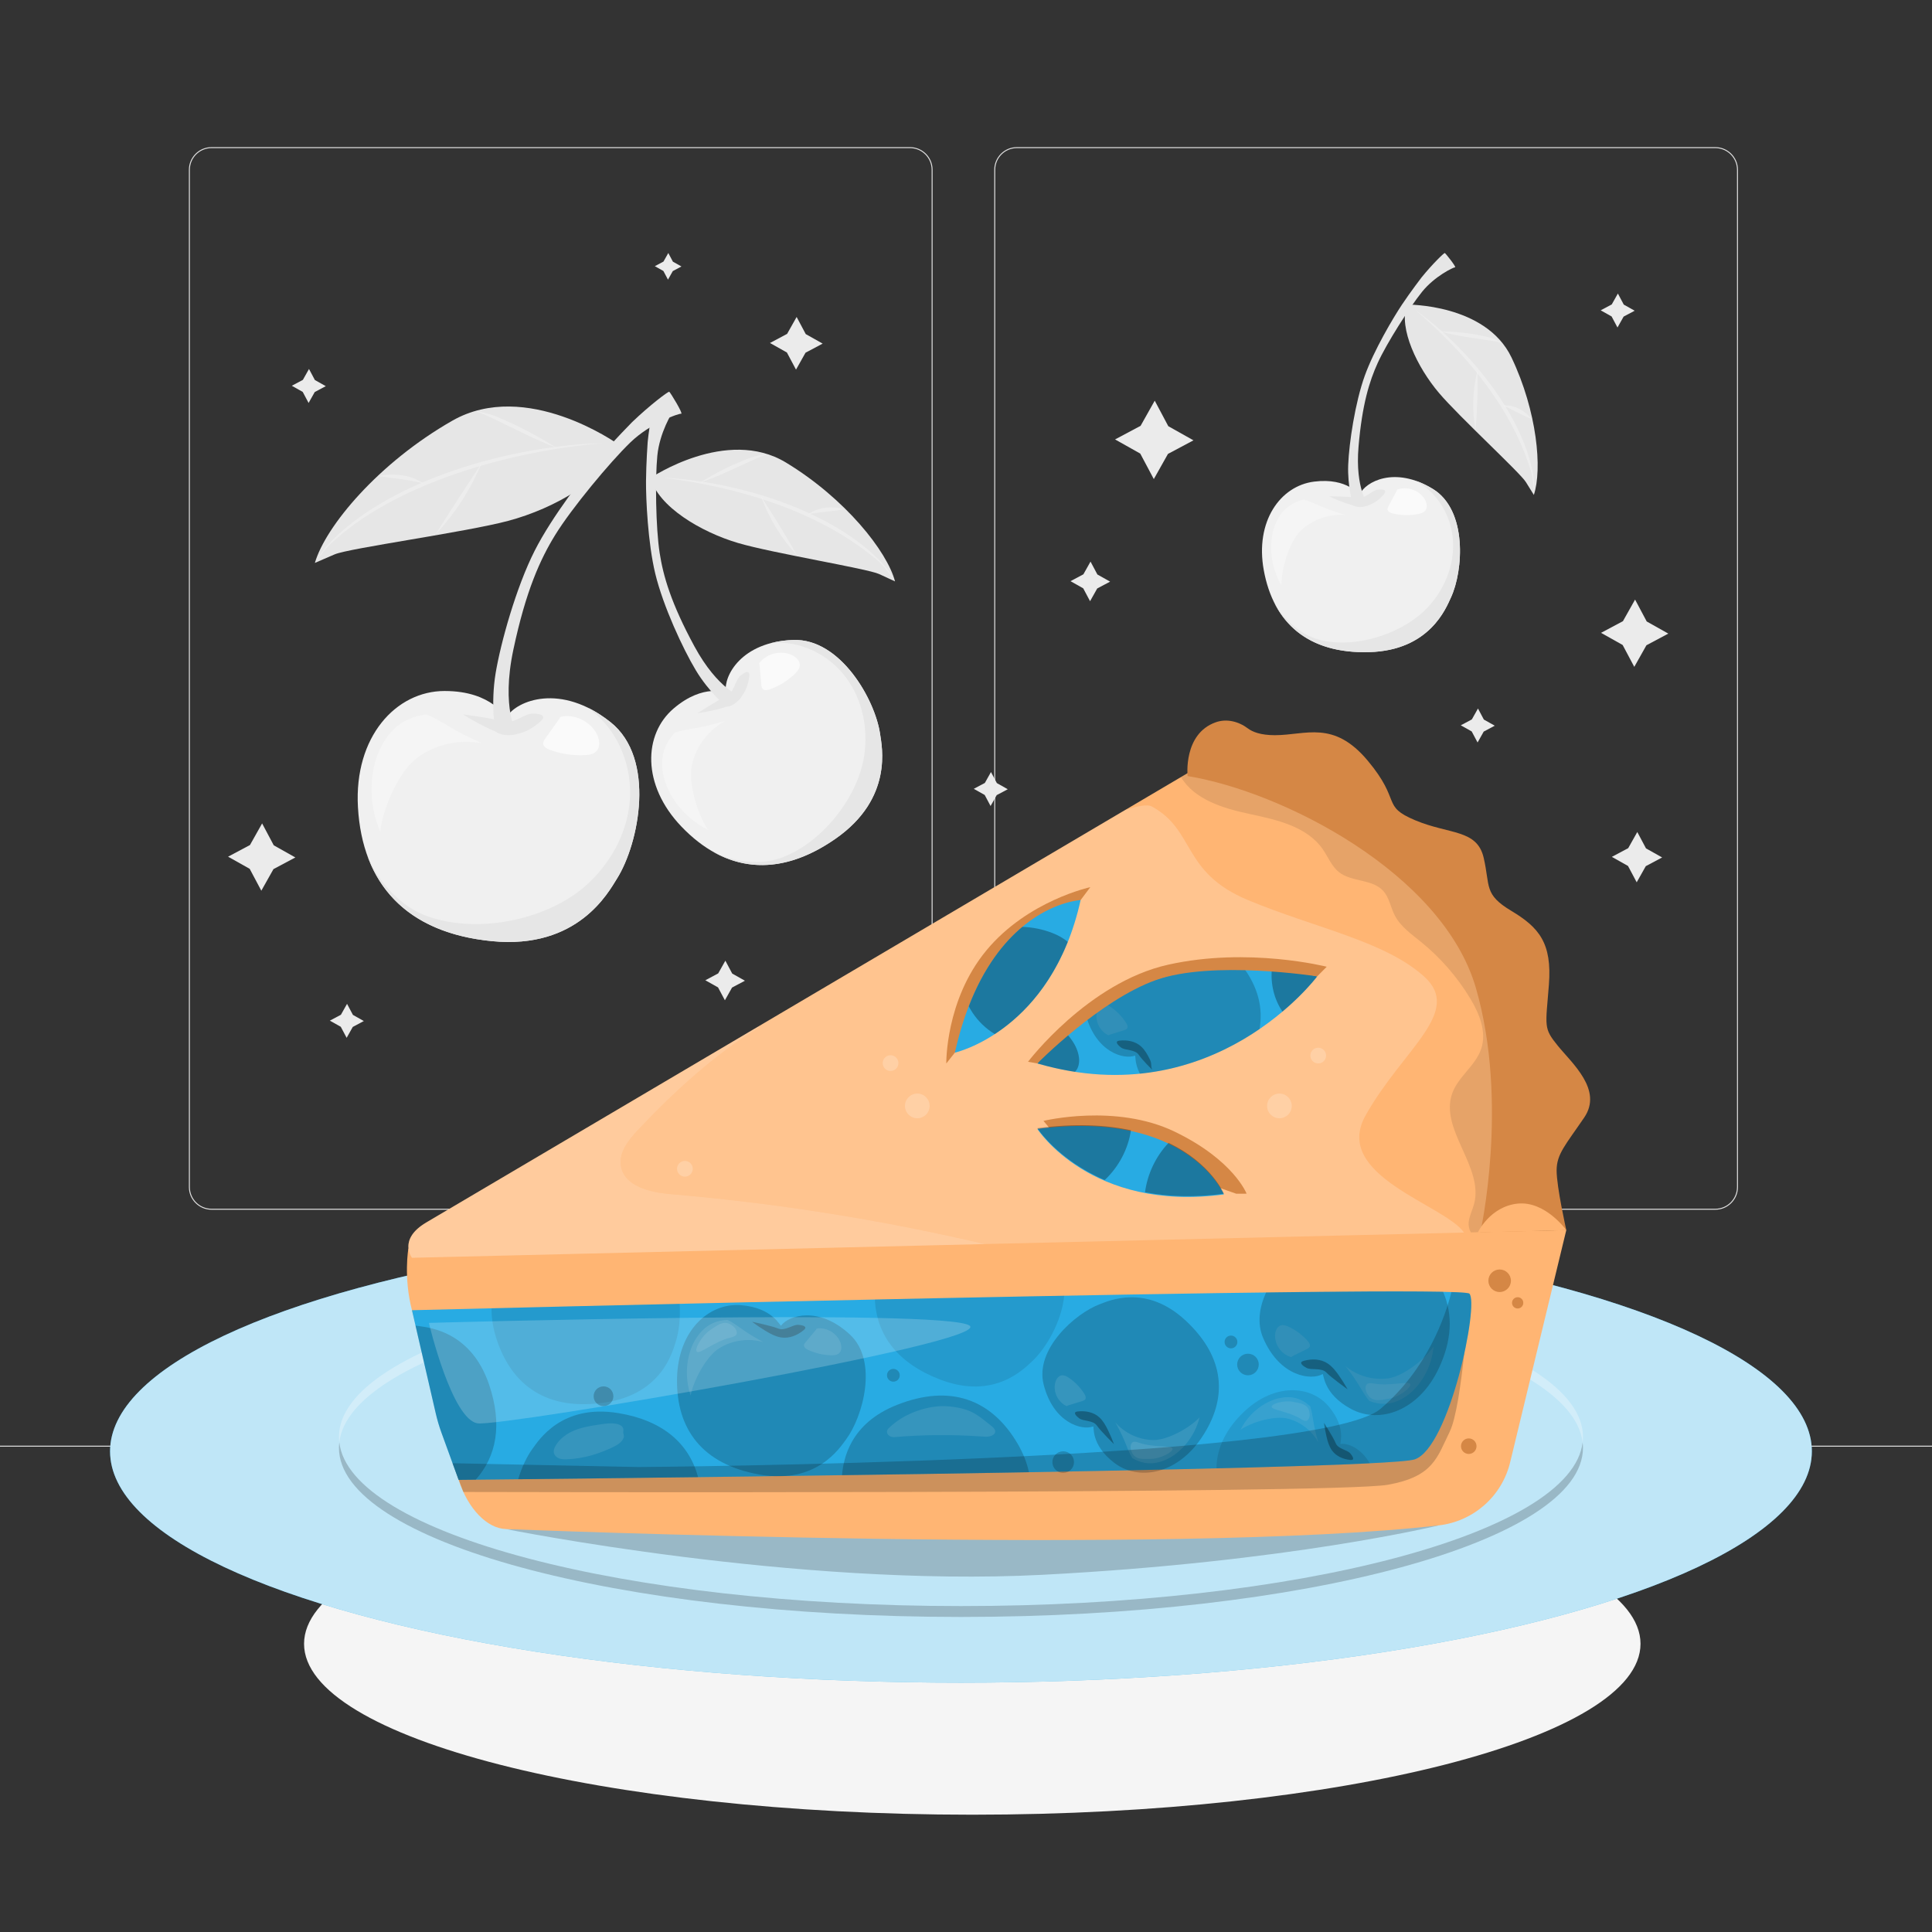 <svg xmlns="http://www.w3.org/2000/svg" viewBox="0 0 500 500"><rect x="0" y="0" width="500" height="500" fill="#333333" stroke="none"/><g id="freepik--background-complete--inject-7"><g><g><g><path d="M443.92,313.076h-180.746c-3.232,0-5.862-2.63-5.862-5.862V43.94c0-3.232,2.63-5.862,5.862-5.862h180.746c3.232,0,5.862,2.629,5.862,5.862V307.214c0,3.232-2.63,5.862-5.862,5.862ZM263.174,38.328c-3.095,0-5.612,2.518-5.612,5.612V307.214c0,3.095,2.518,5.612,5.612,5.612h180.746c3.095,0,5.612-2.518,5.612-5.612V43.94c0-3.094-2.518-5.612-5.612-5.612h-180.746Z" style="fill:#e0e0e0;"></path><path d="M235.493,313.076H54.746c-3.232,0-5.862-2.63-5.862-5.862V43.94c0-3.232,2.629-5.862,5.862-5.862H235.493c3.232,0,5.862,2.629,5.862,5.862V307.214c0,3.232-2.63,5.862-5.862,5.862ZM54.746,38.328c-3.094,0-5.612,2.518-5.612,5.612V307.214c0,3.095,2.518,5.612,5.612,5.612H235.493c3.095,0,5.612-2.518,5.612-5.612V43.94c0-3.094-2.518-5.612-5.612-5.612H54.746Z" style="fill:#e0e0e0;"></path></g><rect x="0" y="374.145" width="500" height=".25" style="fill:#e0e0e0;"></rect></g><rect x="51.672" y="388.41" width="16.06" height=".25" style="fill:#e0e0e0;"></rect><rect x="170.352" y="385.7" width="53.53" height=".25" style="fill:#e0e0e0;"></rect><rect x="68.732" y="397.7" width="36.25" height=".25" style="fill:#e0e0e0;"></rect><rect x="378.352" y="385.57" width="43.19" height=".25" style="fill:#e0e0e0;"></rect><rect x="430.452" y="385.57" width="6.33" height=".25" style="fill:#e0e0e0;"></rect><rect x="316.212" y="391.8" width="53.89" height=".25" style="fill:#e0e0e0;"></rect></g><g><g><g><g><path d="M187.867,178.955c.08,.516-5.696-2.282-13.528,4.397-7.832,6.679-8.277,19.79,1.982,30.534,11.163,11.69,24.947,13.614,39.927,3.165,14.979-10.449,11.985-23.873,11.506-27.161-1.272-8.741-10.202-24.683-22.46-24.268-13.488,.458-18.039,9.395-17.427,13.333Z" style="fill:#f0f0f0;"></path><path d="M193.922,174.923c-.263,2.619-1.343,5.232-3.498,6.743-1.452,1.018-3.19,1.538-4.913,1.956-1.645,.399-3.308,.719-4.984,.959,0,0,5.231-3.441,7.349-4.311,2.119-.87,2.331-4.175,3.662-5.317,1.332-1.141,2.543-1.621,2.384-.03Z" style="fill:#e6e6e6;"></path><path d="M174.645,189.611c-3.197,3.438-3.936,7.322-2.752,11.865,1.184,4.543,5.069,10.2,11.367,13.28-2.748-3.97-5.276-12.247-4.17-16.948,1.106-4.7,4.276-8.876,8.506-11.204-7.375,2.225-9.294,1.791-12.952,3.007Z" style="fill:#f5f5f5;"></path><path d="M205.294,165.622c-2.073,.07-3.935,.342-5.599,.764,.317,.006,.634-.006,.933-.022,7.112-.366,14.162,3.343,18.39,9.072,4.228,5.73,5.718,13.257,4.612,20.291-1.729,10.996-11.294,22.8-21.825,26.402-6.083,2.081-13.263,.491-17.558-1.867,9.508,5.547,20.396,4.884,32.002-3.212,14.979-10.449,11.985-23.873,11.506-27.161-1.272-8.741-10.202-24.683-22.46-24.268Z" style="fill:#e6e6e6;"></path><path d="M204.995,169.556c-2.857-1.389-6.645-.45-8.522,2.114l.121,.605c.145,1.639,.289,3.278,.434,4.916,.033,.377,.078,.782,.327,1.067,.453,.52,1.288,.364,1.935,.129,2.376-.863,4.57-2.227,6.396-3.975,.633-.606,1.256-1.335,1.302-2.21,.06-1.169-.939-2.134-1.992-2.646Z" style="fill:#fafafa;"></path></g><path d="M167.609,114.473c.524-5.223,1.583-9.938,1.811-9.996s5.343,1.625,4.927,1.893c-.416,.268-3.655,5.62-4.233,11.584-.578,5.965-.408,18.623,.601,25.136,.924,5.965,2.945,13.031,9.007,24.201,6.063,11.17,12.14,13.054,12.14,13.054,0,0-1.511,2.399-3.878,2.555,0,0-4.52-3.799-7.889-9.402-3.37-5.603-8.485-16.642-10.511-25.029-1.912-7.915-2.432-19.336-2.398-23.95,.034-4.614,.424-10.046,.424-10.046" style="fill:#e6e6e6;"></path></g><g><path d="M168.38,123.685s19.641-13.294,35.001-3.996c15.359,9.298,26.213,22.998,28.251,30.776,0,0-.702-.317-4.131-1.91-2.986-1.387-27.581-5.398-36.495-8.027-9.605-2.833-20.697-9.438-22.626-16.843Z" style="fill:#e6e6e6;"></path><path d="M171.446,123.615c18.921,.854,45.192,8.594,57.879,23.283,.844,1.143,1.612,2.335,2.307,3.567-1.631-2.294-3.289-4.641-5.56-6.279-14.922-12.198-35.713-18.291-54.626-20.571h0Z" style="fill:#fff; opacity:.3;"></path><path d="M197.006,128.574c3.271,5.023,6.369,10.007,9.308,15.234-4.053-4.405-7.268-9.602-9.308-15.234h0Z" style="fill:#fff; opacity:.3;"></path><path d="M209.214,133.086c2.687-1.938,6.327-2.139,9.451-1.313-3.238,.58-6.222,.672-9.451,1.313h0Z" style="fill:#fff; opacity:.3;"></path><path d="M181.215,124.861c2.725-1.676,5.528-3.183,8.434-4.514,2.923-1.208,5.917-2.756,9.155-2.758-1.565,.294-2.967,1.07-4.422,1.683-4.225,1.905-8.752,4.164-13.168,5.59h0Z" style="fill:#fff; opacity:.3;"></path></g></g><g><g><g><path d="M131.175,185.488c-.336,.545-3.495-6.657-16.108-6.659-12.613-.002-23.454,11.867-22.433,30.041,1.111,19.775,12.431,32.53,34.704,34.701,22.274,2.171,30.156-12.725,32.325-16.171,5.765-9.16,10.118-31.123-1.64-40.484-12.938-10.299-24.287-5.586-26.848-1.429Z" style="fill:#f0f0f0;"></path><path d="M140.026,186.544c-2.328,2.233-5.412,3.809-8.623,3.504-2.163-.205-4.197-1.102-6.136-2.083-1.85-.936-3.655-1.961-5.408-3.069,0,0,7.612,.952,10.28,1.825,2.667,.873,5.493-2.039,7.642-2.044s3.66,.511,2.246,1.867Z" style="fill:#e6e6e6;"></path><path d="M110.375,184.907c-5.714,.662-9.491,3.696-12.001,8.872-2.509,5.177-3.385,13.54,.037,21.419,.595-5.887,4.821-15.613,9.59-19.115,4.769-3.502,11.044-4.874,16.839-3.68-8.645-3.791-10.089-5.721-14.465-7.496Z" style="fill:#f5f5f5;"></path><path d="M158.023,186.917c-1.989-1.583-3.94-2.81-5.827-3.74,.291,.257,.596,.498,.887,.721,6.921,5.314,10.544,14.378,9.93,23.082-.615,8.704-5.211,16.905-11.836,22.584-10.355,8.876-28.659,12.274-41.342,7.257-7.326-2.898-12.755-10.089-14.884-15.703,4.452,12.732,15.13,20.772,32.387,22.454,22.274,2.171,30.156-12.725,32.325-16.171,5.765-9.16,10.118-31.123-1.64-40.484Z" style="fill:#e6e6e6;"></path><path d="M154.617,190.346c-1.558-3.567-5.837-5.704-9.625-4.806l-.369,.66c-1.168,1.643-2.337,3.285-3.505,4.928-.269,.378-.549,.791-.544,1.255,.009,.845,.911,1.363,1.702,1.659,2.902,1.085,6.031,1.558,9.124,1.38,1.072-.062,2.233-.245,2.971-1.025,.986-1.042,.821-2.736,.247-4.051Z" style="fill:#fafafa;"></path></g><path d="M163.566,109.266c4.641-4.452,9.379-8.006,9.637-7.879,.258,.127,3.689,5.764,3.088,5.683-.601-.081-7.876,2.332-13.158,7.433-5.282,5.101-15.189,17.036-19.428,23.91-3.882,6.295-7.618,14.49-10.848,29.724-3.231,15.234,.936,21.824,.936,21.824,0,0-3.317,1.035-5.647-.702,0,0-1.192-7.136,.122-15.039,1.314-7.903,5.323-22.262,10.104-31.692,4.512-8.899,13.108-19.96,16.809-24.234,3.701-4.274,8.385-9.028,8.385-9.028" style="fill:#e6e6e6;"></path></g><path d="M159.812,114.868s-23.64-16.902-42.747-5.996c-19.107,10.906-32.833,27.346-35.575,36.809,0,0,.87-.366,5.12-2.21,3.701-1.606,33.954-5.744,44.957-8.684,11.854-3.167,25.649-10.909,28.245-19.919Z" style="fill:#e6e6e6;"></path><path d="M156.059,114.686c-23.254,1.908-54.439,10.192-71.374,26.91-1.129,1.305-2.187,2.676-3.194,4.085,.902-1.48,1.889-2.909,2.965-4.275,15.961-17.438,48.498-26.16,71.604-26.72h0Z" style="fill:#fff; opacity:.3;"></path><path d="M124.594,119.955c-2.814,6.763-6.899,13.002-11.88,18.367,3.888-6.215,7.851-12.244,11.88-18.367h0Z" style="fill:#fff; opacity:.3;"></path><path d="M109.498,125.098c-3.872-1.032-7.594-1.251-11.535-1.905,3.863-.754,8.239-.41,11.535,1.905h0Z" style="fill:#fff; opacity:.3;"></path><path d="M144.054,115.904c-5.297-1.998-10.8-4.91-15.919-7.342-1.768-.781-3.482-1.755-5.398-2.12,3.949,.192,7.541,2.195,11.078,3.768,3.516,1.717,6.912,3.633,10.239,5.694h0Z" style="fill:#fff; opacity:.3;"></path></g></g><polygon points="302.354 110.296 308.87 113.959 302.27 117.469 298.605 123.986 295.095 117.385 288.579 113.721 295.18 110.211 298.844 103.694 302.354 110.296" style="fill:#ebebeb;"></polygon><polygon points="208.525 86.462 212.904 88.923 208.469 91.282 206.006 95.661 203.648 91.225 199.269 88.763 203.705 86.405 206.167 82.026 208.525 86.462" style="fill:#ebebeb;"></polygon><polygon points="426.168 160.836 431.76 163.98 426.095 166.993 422.951 172.585 419.939 166.92 414.347 163.776 420.011 160.764 423.156 155.171 426.168 160.836" style="fill:#ebebeb;"></polygon><polygon points="70.847 218.766 76.439 221.91 70.775 224.923 67.63 230.515 64.618 224.85 59.026 221.706 64.691 218.694 67.835 213.101 70.847 218.766" style="fill:#ebebeb;"></polygon><polygon points="284.001 148.675 287.293 150.525 283.959 152.299 282.107 155.59 280.334 152.256 277.043 150.405 280.377 148.632 282.228 145.34 284.001 148.675" style="fill:#ebebeb;"></polygon><polygon points="189.496 251.958 192.787 253.809 189.453 255.582 187.602 258.873 185.829 255.539 182.537 253.688 185.872 251.915 187.723 248.624 189.496 251.958" style="fill:#ebebeb;"></polygon><polygon points="174.148 67.72 176.362 68.965 174.119 70.157 172.874 72.371 171.682 70.129 169.468 68.884 171.71 67.691 172.955 65.477 174.148 67.72" style="fill:#ebebeb;"></polygon><polygon points="384.02 186.221 386.845 187.81 383.984 189.331 382.395 192.156 380.874 189.294 378.049 187.706 380.911 186.185 382.499 183.36 384.02 186.221" style="fill:#ebebeb;"></polygon><polygon points="420.228 78.826 423.053 80.414 420.192 81.935 418.603 84.76 417.082 81.899 414.257 80.31 417.119 78.789 418.707 75.964 420.228 78.826" style="fill:#ebebeb;"></polygon><polygon points="425.982 219.559 430.163 221.909 425.928 224.161 423.577 228.342 421.325 224.107 417.144 221.756 421.38 219.505 423.73 215.323 425.982 219.559" style="fill:#ebebeb;"></polygon><polygon points="91.337 262.656 94.161 264.245 91.3 265.766 89.711 268.591 88.19 265.729 85.365 264.141 88.227 262.62 89.815 259.795 91.337 262.656" style="fill:#ebebeb;"></polygon><polygon points="257.985 202.663 260.81 204.252 257.949 205.773 256.36 208.598 254.839 205.737 252.014 204.148 254.876 202.627 256.464 199.802 257.985 202.663" style="fill:#ebebeb;"></polygon><polygon points="81.49 98.351 84.315 99.939 81.454 101.461 79.865 104.286 78.344 101.424 75.519 99.836 78.381 98.315 79.969 95.49 81.49 98.351" style="fill:#ebebeb;"></polygon><g><g><g><path d="M351.931,127.88c-.187,.41-3.023-4.342-11.83-3.239-8.807,1.102-15.338,10.339-13.034,22.94,2.506,13.71,11.527,21.626,27.27,21.192,15.742-.434,19.943-11.525,21.155-14.121,3.223-6.901,4.341-22.617-4.689-28.124-9.935-6.059-17.447-1.775-18.872,1.353Z" style="fill:#f0f0f0;"></path><path d="M358.203,127.843c-1.43,1.763-3.446,3.134-5.714,3.202-1.529,.046-3.027-.402-4.467-.918-1.374-.492-2.724-1.049-4.045-1.67,0,0,5.399-.002,7.337,.375,1.939,.376,3.657-1.905,5.157-2.096,1.5-.192,2.6,.036,1.732,1.107Z" style="fill:#e6e6e6;"></path><path d="M337.356,129.295c-3.932,.962-6.304,3.411-7.603,7.245-1.299,3.834-1.179,9.751,1.901,14.953-.1-4.162,2-11.323,5.023-14.186,3.023-2.863,7.285-4.37,11.436-4.044-6.368-1.89-7.545-3.111-10.756-3.968Z" style="fill:#f5f5f5;"></path><path d="M370.803,126.527c-1.527-.931-2.997-1.617-4.396-2.102,.225,.154,.46,.296,.682,.426,5.298,3.104,8.621,9.116,8.954,15.248s-2.159,12.26-6.288,16.805c-6.454,7.104-18.937,11.079-28.231,8.686-5.369-1.382-9.789-5.928-11.767-9.662,4.223,8.5,12.382,13.18,24.58,12.843,15.742-.434,19.943-11.525,21.155-14.121,3.223-6.901,4.341-22.617-4.689-28.124Z" style="fill:#e6e6e6;"></path><path d="M368.724,129.22c-1.4-2.354-4.575-3.472-7.141-2.513l-.2,.493c-.672,1.249-1.344,2.498-2.016,3.748-.155,.287-.314,.6-.27,.924,.08,.589,.755,.872,1.333,1.01,2.121,.503,4.347,.56,6.491,.165,.743-.137,1.538-.367,1.985-.976,.597-.814,.334-1.982-.182-2.85Z" style="fill:#fafafa;"></path></g><path d="M367.876,71.823c2.851-3.515,5.848-6.411,6.039-6.345,.191,.066,3.08,3.702,2.654,3.698-.427-.004-5.295,2.318-8.537,6.342-3.241,4.024-9.115,13.225-11.473,18.396-2.16,4.735-4.051,10.784-4.973,21.704-.922,10.92,2.564,15.156,2.564,15.156,0,0-2.225,1.013-4.004,.004,0,0-1.457-4.878-1.231-10.512s1.768-16.01,4.281-23.013c2.372-6.609,7.406-15.084,9.616-18.393,2.21-3.308,5.064-7.038,5.064-7.038" style="fill:#e6e6e6;"></path></g><g><path d="M364.069,78.826s20.449-.276,27.112,13.699,7.994,28.987,5.779,35.557c0,0-.356-.561-2.071-3.333-1.494-2.414-17.316-16.953-22.494-23.07-5.579-6.59-10.442-16.603-8.325-22.853Z" style="fill:#e6e6e6;"></path><path d="M366.311,80.227c13.351,9.596,28.525,27.471,30.696,44.189,.061,1.225,.044,2.448-.048,3.665-.105-2.426-.199-4.9-1.067-7.147-5.125-16.005-16.979-29.9-29.582-40.707h0Z" style="fill:#fff; opacity:.3;"></path><path d="M382.379,95.907c.072,5.18-.056,10.223-.509,15.385-.929-5.087-.782-10.374,.509-15.385h0Z" style="fill:#fff; opacity:.3;"></path><path d="M389.038,104.941c2.87-.219,5.633,1.38,7.432,3.53-2.666-1.039-4.821-2.367-7.432-3.53h0Z" style="fill:#fff; opacity:.3;"></path><path d="M372.759,85.752c2.763,.029,5.498,.259,8.226,.674,2.681,.516,5.58,.836,7.893,2.417-1.096-.465-2.819-.614-3.994-.829-3.952-.609-8.279-1.119-12.125-2.262h0Z" style="fill:#fff; opacity:.3;"></path></g></g></g><g id="freepik--Shadow--inject-7"><path d="M424.563,425.414c0,24.428-77.427,44.23-172.937,44.23s-172.937-19.803-172.937-44.23,77.427-44.231,172.937-44.231,172.937,19.803,172.937,44.231Z" style="fill:#f5f5f5;"></path></g><g id="freepik--Pie_Slice--inject-7"><g><g><ellipse cx="248.696" cy="375.598" rx="220.208" ry="59.879" style="fill:#28ABE3;"></ellipse><ellipse cx="248.696" cy="375.598" rx="220.208" ry="59.879" style="fill:#fff; opacity:.7;"></ellipse><path d="M248.696,415.65c-87.172,0-158.152-18.842-160.885-42.365-.054,.467-.091,.936-.091,1.407,0,24.175,72.071,43.772,160.976,43.772s160.976-19.598,160.976-43.772c0-.471-.037-.94-.091-1.407-2.733,23.523-73.712,42.365-160.885,42.365Z" style="opacity:.2;"></path><path d="M248.696,330.92c87.172,0,158.152,18.842,160.885,42.365,.054-.467,.091-.936,.091-1.407,0-24.175-72.072-43.773-160.976-43.773s-160.976,19.598-160.976,43.773c0,.471,.037,.94,.091,1.407,2.733-23.523,73.712-42.365,160.885-42.365Z" style="fill:#fff; opacity:.3;"></path></g><path d="M130.904,395.718s75.151,15.133,138.842,11.841c63.691-3.292,102.603-12.791,102.603-12.791l-241.444,.95Z" style="opacity:.2;"></path><g><path d="M130.904,395.718c2.253,.077,172.307,6.946,241.444-.95,8.979-1.025,16.356-7.542,18.479-16.326l14.528-60.092-299.669,4.79s-1.288,7.412,.927,15.941c1.958,7.537,9.558,36.133,12.076,43.907,2.456,7.583,7.417,12.565,12.215,12.729Z" style="fill:#ffb573;"></path><path d="M380.269,334.793l-263.147,43.891,2.796,7.438h0s225.461,.616,239.275-1.869c11.805-2.123,12.705-7.036,15.994-13.741,3.289-6.706,5.082-35.719,5.082-35.719Z" style="opacity:.2;"></path><path d="M110.331,316.367l198.159-116.951h27.736l35.171,22.018s12.867,30.449,14.297,31.094,7.72,28.382,7.72,29.24c0,.858-1.43,32.883-1.43,32.883l-3.674,4.108-281.697,6.758s-3.712-4.765,3.717-9.15Z" style="fill:#ffb573;"></path><g><path d="M110.331,316.367c-.53,.313-.998,.628-1.42,.943,.668-.429,1.337-.859,2.005-1.288l-.585,.345Z" style="fill:#fff; opacity:.2;"></path><path d="M353.403,288.681c9.644-17.212,25.367-26.801,15.117-35.997-10.25-9.196-28.297-12.547-45.548-19.743-17.251-7.196-13.545-18.116-24.952-24.258-.994-.535-3.341-.177-6.791,.92l-95.081,56.116,.383,.133c-11.392,6.825-22.38,16.971-31.487,26.636-2.437,2.586-4.943,5.794-4.349,9.297,.892,5.261,7.585,6.808,12.902,7.26,27.359,2.327,54.544,6.66,81.28,12.916l124.01-2.975c-4.942-7.216-34.241-14.673-25.483-30.305Z" style="fill:#fff; opacity:.2;"></path><g style="opacity:.1;"><path d="M368.945,222.879c-13.477-11.871-30.404-18.723-47.877-23.462h-12.579l-2.857,1.686c3.47,5.829,10.93,8.097,17.674,9.535,7.057,1.504,14.9,3.212,19.018,9.137,1.392,2.002,2.293,4.425,4.208,5.936,3.284,2.591,8.579,1.736,11.411,4.815,1.599,1.738,1.937,4.266,3.015,6.368,1.485,2.893,4.28,4.83,6.806,6.878,5.044,4.091,9.371,9.063,12.726,14.624,2.368,3.924,4.293,8.652,2.855,13.004-1.441,4.357-5.887,7.159-7.474,11.465-3.463,9.399,8.221,19.082,5.614,28.753-.425,1.577-1.226,3.063-1.389,4.689-.09,.896,.112,1.873,.568,2.638l4.948-.119c.309-.319,.593-.664,.847-1.005,2.665-3.586,4.538-7.679,5.916-11.942,.423-9.549,1.04-23.546,1.04-24.109,0-.858-6.291-28.594-7.721-29.24-1.002-.452-7.614-15.526-11.486-24.516-1.669-1.793-3.42-3.511-5.263-5.134Z"></path></g><g style="opacity:.3;"><path d="M160.694,301.785c-.594-3.503,1.913-6.711,4.349-9.297,9.107-9.665,20.095-19.811,31.487-26.636l-.383-.133-85.231,50.303c-.668,.429-1.337,.859-2.005,1.288-5.493,4.098-2.297,8.208-2.297,8.208l148.262-3.557c-26.736-6.256-53.921-10.589-81.28-12.916-5.317-.452-12.009-1.999-12.902-7.26Z" style="fill:#fff;"></path></g></g><path d="M106.613,339.082s271.082-6.863,273.656-4.289c2.574,2.574-5.147,39.89-14.155,42.893-9.007,3.002-247.426,5.304-247.426,5.304l-4.426-12.166c-.602-1.655-1.103-3.346-1.498-5.062l-6.152-26.679Z" style="fill:#28ABE3;"></path><path d="M268.467,275.218s22.6-34.413,72.422-22.533c0,0-26.709,35.887-72.422,22.533Z" style="fill:#28ABE3;"></path><path d="M271.638,291.978l-1.591-1.891s18.712-4.583,33.987,2.8c15.275,7.383,18.585,16.039,18.585,16.039l-2.7,.001-48.281-16.95Z" style="fill:#d58745;"></path><path d="M268.467,292.167s13.868,21.573,48.281,16.95c0,0-9.245-22.086-48.281-16.95Z" style="fill:#28ABE3;"></path><path d="M247.117,272.428l-2.214,2.79s-.27-16.42,10.396-29.283c10.666-12.864,26.869-16.337,26.869-16.337l-2.506,3.344-32.545,39.487Z" style="fill:#d58745;"></path><path d="M247.117,272.428s25.029-5.587,32.545-39.487c0,0-23.919,1.071-32.545,39.487Z" style="fill:#28ABE3;"></path><path d="M382.124,374.27c0,1.111-.901,2.011-2.012,2.011s-2.012-.901-2.012-2.011c0-1.111,.901-2.012,2.012-2.012s2.012,.901,2.012,2.012Z" style="fill:#d58745;"></path><path d="M307.346,200.846s-1.169-10.907,7.264-13.914c2.836-1.011,5.939-.232,8.341,1.582,1.207,.911,3.315,1.752,6.984,1.752,8.006,0,15.155-4.003,24.019,6.577,8.864,10.58,3.431,11.724,12.296,15.441,8.864,3.717,16.013,2.288,17.729,9.722,1.716,7.434,0,9.436,7.149,13.725,7.149,4.289,10.58,8.292,9.722,19.158-.858,10.866-1.43,11.152,2.288,15.727,3.717,4.575,11.724,11.438,6.863,18.586-4.861,7.149-7.149,9.436-7.149,13.725s2.505,15.423,2.505,15.423l-22.229,.533s7.429-33.399-1.149-63.137c-8.578-29.738-50.04-50.898-74.631-54.901Z" style="fill:#d58745;"></path><g><path d="M202.154,343.063c-.252,.346-1.984-4.623-10.397-5.283-8.413-.66-16.265,6.691-16.533,18.868-.292,13.249,6.593,22.349,21.338,24.96,14.745,2.611,20.781-6.913,22.407-9.099,4.324-5.809,8.375-20.233,1.02-27.091-8.092-7.546-15.909-4.995-17.835-2.355Z" style="opacity:.2;"></path><g style="opacity:.3;"><path d="M208.003,344.229c-1.669,1.368-3.809,2.259-5.935,1.887-1.432-.25-2.742-.955-3.984-1.71-1.185-.721-2.336-1.499-3.447-2.33,0,0,5.028,1.032,6.762,1.754s3.771-1.073,5.204-.964c1.434,.109,2.415,.532,1.401,1.363Z"></path></g><g style="opacity:.1;"><path d="M188.309,341.589c-3.846,.143-6.524,1.97-8.468,5.292-1.944,3.322-2.965,8.855-1.094,14.29,.704-3.896,4.031-10.163,7.395-12.25,3.364-2.087,7.622-2.675,11.425-1.576-5.569-2.98-6.431-4.343-9.258-5.756Z" style="fill:#fff;"></path></g><g style="opacity:.1;"><path d="M217.538,347.527c-.853-2.461-3.596-4.109-6.169-3.709l-.281,.421c-.865,1.035-1.73,2.069-2.596,3.104-.199,.238-.408,.499-.429,.808-.038,.564,.536,.957,1.049,1.196,1.879,.875,3.942,1.354,6.014,1.397,.719,.015,1.502-.047,2.035-.529,.712-.644,.691-1.782,.376-2.689Z" style="fill:#fff;"></path></g><path d="M190.632,344.583c-.104-.437-.354-.83-.678-1.14-2.269-2.169-4.056-.627-6.208,.819-2.011,1.351-4.108,4.854-3.391,5.564,.717,.71,4.463-2.646,8.746-3.675,1.409-.338,1.711-.812,1.531-1.567Z" style="fill:#fff; opacity:.1;"></path></g><g><path d="M282.895,369.164c.373-.144-.786,4.634,5.483,9.417,6.269,4.782,16.158,2.992,22.541-6.43,6.944-10.252,6.152-20.884-4.098-30.407-10.25-9.523-19.815-5.106-22.2-4.215-6.338,2.368-16.829,11.637-14.532,20.748,2.527,10.024,9.956,11.984,12.806,10.888Z" style="opacity:.2;"></path><g style="opacity:.3;"><path d="M278.895,365.284c2.004-.228,4.135,.158,5.615,1.527,.998,.922,1.669,2.139,2.261,3.362,.565,1.167,1.074,2.361,1.525,3.576,0,0-3.424-3.359-4.418-4.804-.995-1.445-3.504-1.069-4.574-1.881-1.07-.812-1.626-1.641-.409-1.78Z"></path></g><g style="opacity:.1;"><path d="M293.015,377.338c3.092,1.837,6.12,1.761,9.329,.139,3.21-1.622,6.816-5.448,8.102-10.662-2.527,2.701-8.315,5.934-12.014,5.867-3.698-.067-7.338-1.764-9.767-4.554,2.861,5.162,2.847,6.669,4.349,9.21Z" style="fill:#fff;"></path></g><g style="opacity:.1;"><path d="M273.083,357.862c-.578,2.364,.74,5.048,2.963,6.038l.434-.188c1.204-.374,2.407-.747,3.611-1.121,.277-.086,.573-.185,.746-.417,.316-.423,.064-1.023-.217-1.47-1.031-1.639-2.407-3.061-4.013-4.145-.556-.376-1.203-.725-1.865-.617-.885,.144-1.446,1.049-1.658,1.92Z" style="fill:#fff;"></path></g><path d="M292.71,373.81c-.14,.395-.143,.831-.046,1.239,.681,2.853,2.866,2.548,5.288,2.504,2.264-.041,5.685-1.728,5.482-2.649-.203-.921-4.844-.185-8.728-1.548-1.278-.449-1.755-.23-1.997,.454Z" style="fill:#fff; opacity:.1;"></path></g><g><g><g style="opacity:.3;"><path d="M349.461,377.845c-1.869-.203-3.729-.991-4.796-2.539-.719-1.043-1.08-2.288-1.368-3.521-.275-1.177-.493-2.368-.655-3.566,0,0,2.427,3.757,3.036,5.275,.609,1.518,2.969,1.69,3.776,2.648s1.143,1.826,.007,1.703Z"></path></g><g style="opacity:.1;"><path d="M339.085,363.988c-2.436-2.304-5.207-2.855-8.459-2.037-3.252,.819-7.316,3.56-9.554,8.04,2.852-1.94,8.78-3.695,12.131-2.877,3.351,.818,6.314,3.107,7.952,6.143-1.545-5.281-1.224-6.649-2.071-9.269Z" style="fill:#fff;"></path></g><path d="M338.64,367.26c.208-.331,.3-.727,.295-1.118-.036-2.735-2.086-2.905-4.298-3.361-2.068-.426-5.526,.408-5.53,1.287-.004,.879,4.369,1.16,7.623,3.196,1.07,.67,1.549,.568,1.909-.004Z" style="fill:#fff; opacity:.1;"></path></g><g><g style="opacity:.3;"><path d="M337.396,352.193c2.079-.579,4.396-.532,6.193,.665,1.21,.806,2.125,1.978,2.957,3.171,.794,1.138,1.534,2.313,2.216,3.522,0,0-4.186-2.971-5.481-4.33-1.296-1.359-3.883-.537-5.152-1.215-1.268-.677-1.996-1.46-.733-1.812Z"></path></g><g style="opacity:.1;"><path d="M354.356,362.546c3.578,1.419,6.765,.827,9.883-1.43,3.118-2.257,6.283-6.91,6.76-12.637-2.215,3.281-7.785,7.677-11.705,8.231-3.92,.554-8.053-.624-11.091-3.162,3.896,4.971,4.136,6.566,6.153,8.998Z" style="fill:#fff;"></path></g><g style="opacity:.1;"><path d="M329.999,345.332c-.211,2.596,1.635,5.21,4.152,5.88l.426-.272c1.209-.598,2.418-1.197,3.627-1.795,.278-.138,.574-.292,.718-.567,.262-.501-.105-1.092-.478-1.517-1.367-1.558-3.062-2.828-4.941-3.702-.651-.303-1.394-.562-2.076-.336-.911,.302-1.35,1.353-1.428,2.31Z" style="fill:#fff;"></path></g><path d="M353.437,358.869c-.081,.441-.011,.902,.161,1.317,1.202,2.9,3.46,2.208,6.011,1.752,2.385-.426,5.716-2.787,5.346-3.726-.37-.939-5.151,.624-9.485-.161-1.426-.258-1.894,.054-2.033,.818Z" style="fill:#fff; opacity:.1;"></path></g><g><path d="M128.375,346.127c3.952,12.649,13.381,19.076,28.188,16.845s17.488-13.184,18.332-15.774c.814-2.496,1.228-6.055,.994-9.774-19.407,.445-36.389,.851-48.684,1.15-.013,2.367,.341,4.9,1.17,7.553Z" style="opacity:.1;"></path><path d="M243.378,357.056c13.994,5.328,21.708-2.897,23.715-4.739,3.546-3.254,7.683-10.268,8.318-16.99-16.028,.298-32.674,.634-48.993,.98,.445,9.26,5.902,16.539,16.96,20.749Z" style="opacity:.1;"></path><path d="M346.952,373.702c-.369,.054,1.664-4.055-3.06-9.69-4.724-5.635-14.087-6.031-21.823,1.234-4.668,4.383-7.185,9.363-7.252,14.763,16.573-.408,30.486-.848,39.667-1.311-2.162-3.864-5.642-5.274-7.532-4.996Z" style="opacity:.1;"></path><path d="M263.361,373.625c-6.714-11.425-17.354-15.549-31.271-10.022-12.232,4.858-13.813,14.155-14.176,18.178,15.928-.23,32.42-.488,48.368-.77-.509-2.399-1.453-4.887-2.921-7.386Z" style="opacity:.2;"></path><path d="M114.263,370.824l4.426,12.166s1.558-.015,4.413-.044c5.438-6.075,6.919-14.286,3.52-24.467-5.019-15.037-17.334-15.006-19.072-15.416l-.015,.019,5.23,22.681c.396,1.716,.896,3.407,1.498,5.062Z" style="opacity:.2;"></path><path d="M160.053,365.713c-14.771-2.458-20.708,7.128-22.312,9.331-1.372,1.884-2.704,4.662-3.636,7.787,11.143-.12,27.542-.305,46.562-.546-2.37-8.758-9.124-14.659-20.614-16.571Z" style="opacity:.2;"></path><path d="M372.4,354.037c3.271-7.007,3.713-13.7,1.061-19.72-8.712-.19-25.163-.099-45.8,.165-1.744,3.85-2.377,8.016-.756,11.793,4.365,10.167,12.548,10.983,15.373,9.342,.37-.215-.047,5.03,7.386,9.025,7.434,3.995,17.582,.431,22.735-10.605Z" style="opacity:.2;"></path></g></g><g style="opacity:.1;"><path d="M161.303,370.455c.053-.416,.074-.711-.17-1.088-.559-.86-2.275-1.394-6.425-.636-2.068,.309-4.15,.671-6.083,1.471-1.933,.8-3.727,2.079-4.798,3.875-.367,.615-.65,1.349-.456,2.038,.181,.645,.759,1.12,1.39,1.343,.632,.222,1.317,.228,1.987,.204,4.13-.149,8.18-1.352,11.899-3.155,1.147-.556,2.361-1.276,2.771-2.482,.175-.514-.185-1.032-.116-1.57Z" style="fill:#fff;"></path></g><g style="opacity:.1;"><path d="M256.476,368.947c-2.977-2.289-4.687-4.278-10.343-4.923-1.322-.151-2.676-.173-3.995-.009-4.784,.594-9.241,2.688-12.21,5.678-.956,.963,.028,2.359,1.579,2.228,7.497-.632,15.074-.685,22.584-.154,.68,.048,1.378,.1,2.036-.041,.658-.141,1.28-.521,1.413-1.045,.166-.656-.453-1.264-1.063-1.734Z" style="fill:#fff;"></path></g><path d="M325.764,353.13c0,1.542-1.25,2.792-2.792,2.792-1.542,0-2.793-1.25-2.793-2.792s1.25-2.792,2.793-2.792c1.542,0,2.792,1.25,2.792,2.792Z" style="opacity:.2;"></path><path d="M277.946,378.39c0,1.542-1.25,2.792-2.792,2.792-1.542,0-2.792-1.25-2.792-2.792s1.25-2.792,2.792-2.792c1.542,0,2.792,1.25,2.792,2.792Z" style="opacity:.2;"></path><path d="M320.227,347.299c0,.913-.74,1.652-1.652,1.652-.913,0-1.652-.74-1.652-1.652,0-.912,.74-1.652,1.652-1.652,.912,0,1.652,.74,1.652,1.652Z" style="opacity:.2;"></path><circle cx="231.202" cy="355.922" r="1.652" style="opacity:.2;"></circle><path d="M380.269,334.793c-.188-.187-1.808-.324-4.635-.418-1.586,6.298-6.23,19.899-18.342,30.219-16.287,13.877-192.058,15.075-192.058,15.075l-48.112-.986,0,.002,1.566,4.304s238.418-2.301,247.426-5.304c9.008-3.002,16.728-40.319,14.155-42.893Z" style="opacity:.2;"></path><path d="M110.993,342.365s5.958,25.202,12.693,26.002c6.735,.8,133.486-20.845,127.228-25.306s-139.921-.697-139.921-.697Z" style="fill:#fff; opacity:.2;"></path><g><g><g style="opacity:.3;"><path d="M289.719,269.315c2.004-.228,4.135,.158,5.615,1.527,.998,.922,1.669,2.139,2.26,3.362,.565,1.167,.13,1.416,.581,2.631,0,0-2.479-2.414-3.474-3.859-.995-1.445-3.504-1.069-4.574-1.881-1.07-.812-1.626-1.641-.409-1.78Z"></path></g><g style="opacity:.1;"><path d="M283.907,261.894c-.578,2.364,.74,5.048,2.963,6.038l.434-.188c1.204-.374,2.407-.747,3.611-1.121,.277-.086,.573-.185,.746-.417,.316-.423,.064-1.023-.217-1.47-1.031-1.639-2.407-3.061-4.012-4.145-.556-.376-1.203-.725-1.866-.617-.885,.144-1.446,1.049-1.658,1.92Z" style="fill:#fff;"></path></g></g><g><path d="M321.649,250.199c-18.458-.241-31.862,6.181-40.596,12.579,2.642,9.599,9.864,11.495,12.666,10.417,.244-.094-.155,1.926,1.29,4.672,12.894-1.3,23.317-6.319,30.95-11.542,.977-5.476-.387-10.924-4.31-16.126Z" style="opacity:.2;"></path><g style="opacity:.3;"><path d="M340.889,252.685c-4.09-.975-7.993-1.633-11.719-2.029-.404,3.883,.541,7.913,2.734,11.149,5.887-4.96,8.986-9.12,8.986-9.12Z"></path></g><g style="opacity:.3;"><path d="M279.237,273.673c-.245-1.956-1.214-3.765-2.454-5.298-.341-.421-.706-.822-1.083-1.211-4.872,4.461-7.233,8.053-7.233,8.053,3.35,.979,6.595,1.686,9.737,2.169,.931-.892,1.199-2.393,1.033-3.713Z"></path></g></g></g><g style="opacity:.3;"><path d="M276.341,243.764c-1.157-1.009-2.572-1.749-4.013-2.313-2.47-.967-5.096-1.478-7.741-1.579-4.844,4.041-9.956,10.442-13.87,20.565,.304,.571,.63,1.131,.989,1.671,1.477,2.227,3.464,4.13,5.745,5.516,6.208-4.052,13.846-11.287,18.89-23.86Z"></path></g><g><g style="opacity:.3;"><path d="M292.687,292.508c-6.393-1.384-14.351-1.829-24.22-.531,0,0,5.293,8.215,17.43,13.419,3.606-3.387,6.075-7.99,6.789-12.888Z"></path></g><g style="opacity:.3;"><path d="M316.748,308.928s-3.316-7.9-14.329-13.152c-3.298,3.476-5.462,8.031-6.086,12.783,5.792,1.105,12.563,1.423,20.415,.369Z"></path></g></g><path d="M268.467,275.218l-2.412-.433s15.494-20.476,36.258-25.122c20.764-4.646,41.041,.527,41.041,.527l-2.465,2.494s-27.143-4.258-41.744,.957c-14.601,5.215-30.678,21.576-30.678,21.576Z" style="fill:#d58745;"></path><path d="M240.588,286.21c0,1.764-1.43,3.193-3.193,3.193s-3.193-1.43-3.193-3.193c0-1.764,1.43-3.193,3.193-3.193s3.193,1.43,3.193,3.193Z" style="fill:#fff; opacity:.2;"></path><circle cx="331.114" cy="286.21" r="3.193" style="fill:#fff; opacity:.2;"></circle><circle cx="230.476" cy="275.131" r="2.034" style="fill:#fff; opacity:.2;"></circle><circle cx="177.249" cy="302.479" r="2.034" style="fill:#fff; opacity:.2;"></circle><path d="M343.189,273.183c0,1.123-.911,2.034-2.034,2.034-1.123,0-2.034-.911-2.034-2.034,0-1.123,.911-2.034,2.034-2.034,1.123,0,2.034,.911,2.034,2.034Z" style="fill:#fff; opacity:.2;"></path><path d="M391.026,331.457c0,1.611-1.306,2.918-2.918,2.918s-2.918-1.306-2.918-2.918,1.306-2.918,2.918-2.918,2.918,1.306,2.918,2.918Z" style="fill:#d58745;"></path><path d="M394.229,337.177c0,.806-.653,1.459-1.459,1.459-.806,0-1.459-.653-1.459-1.459s.653-1.459,1.459-1.459c.806,0,1.459,.653,1.459,1.459Z" style="fill:#d58745;"></path><path d="M158.741,361.346c0,1.41-1.143,2.554-2.554,2.554-1.41,0-2.554-1.143-2.554-2.554s1.143-2.554,2.554-2.554c1.41,0,2.554,1.143,2.554,2.554Z" style="opacity:.2;"></path><path d="M382.447,318.969s3.177-6.744,10.323-7.476c7.146-.732,12.585,6.857,12.585,6.857l-22.908,.618Z" style="fill:#ffb573;"></path></g></g></g></svg>
